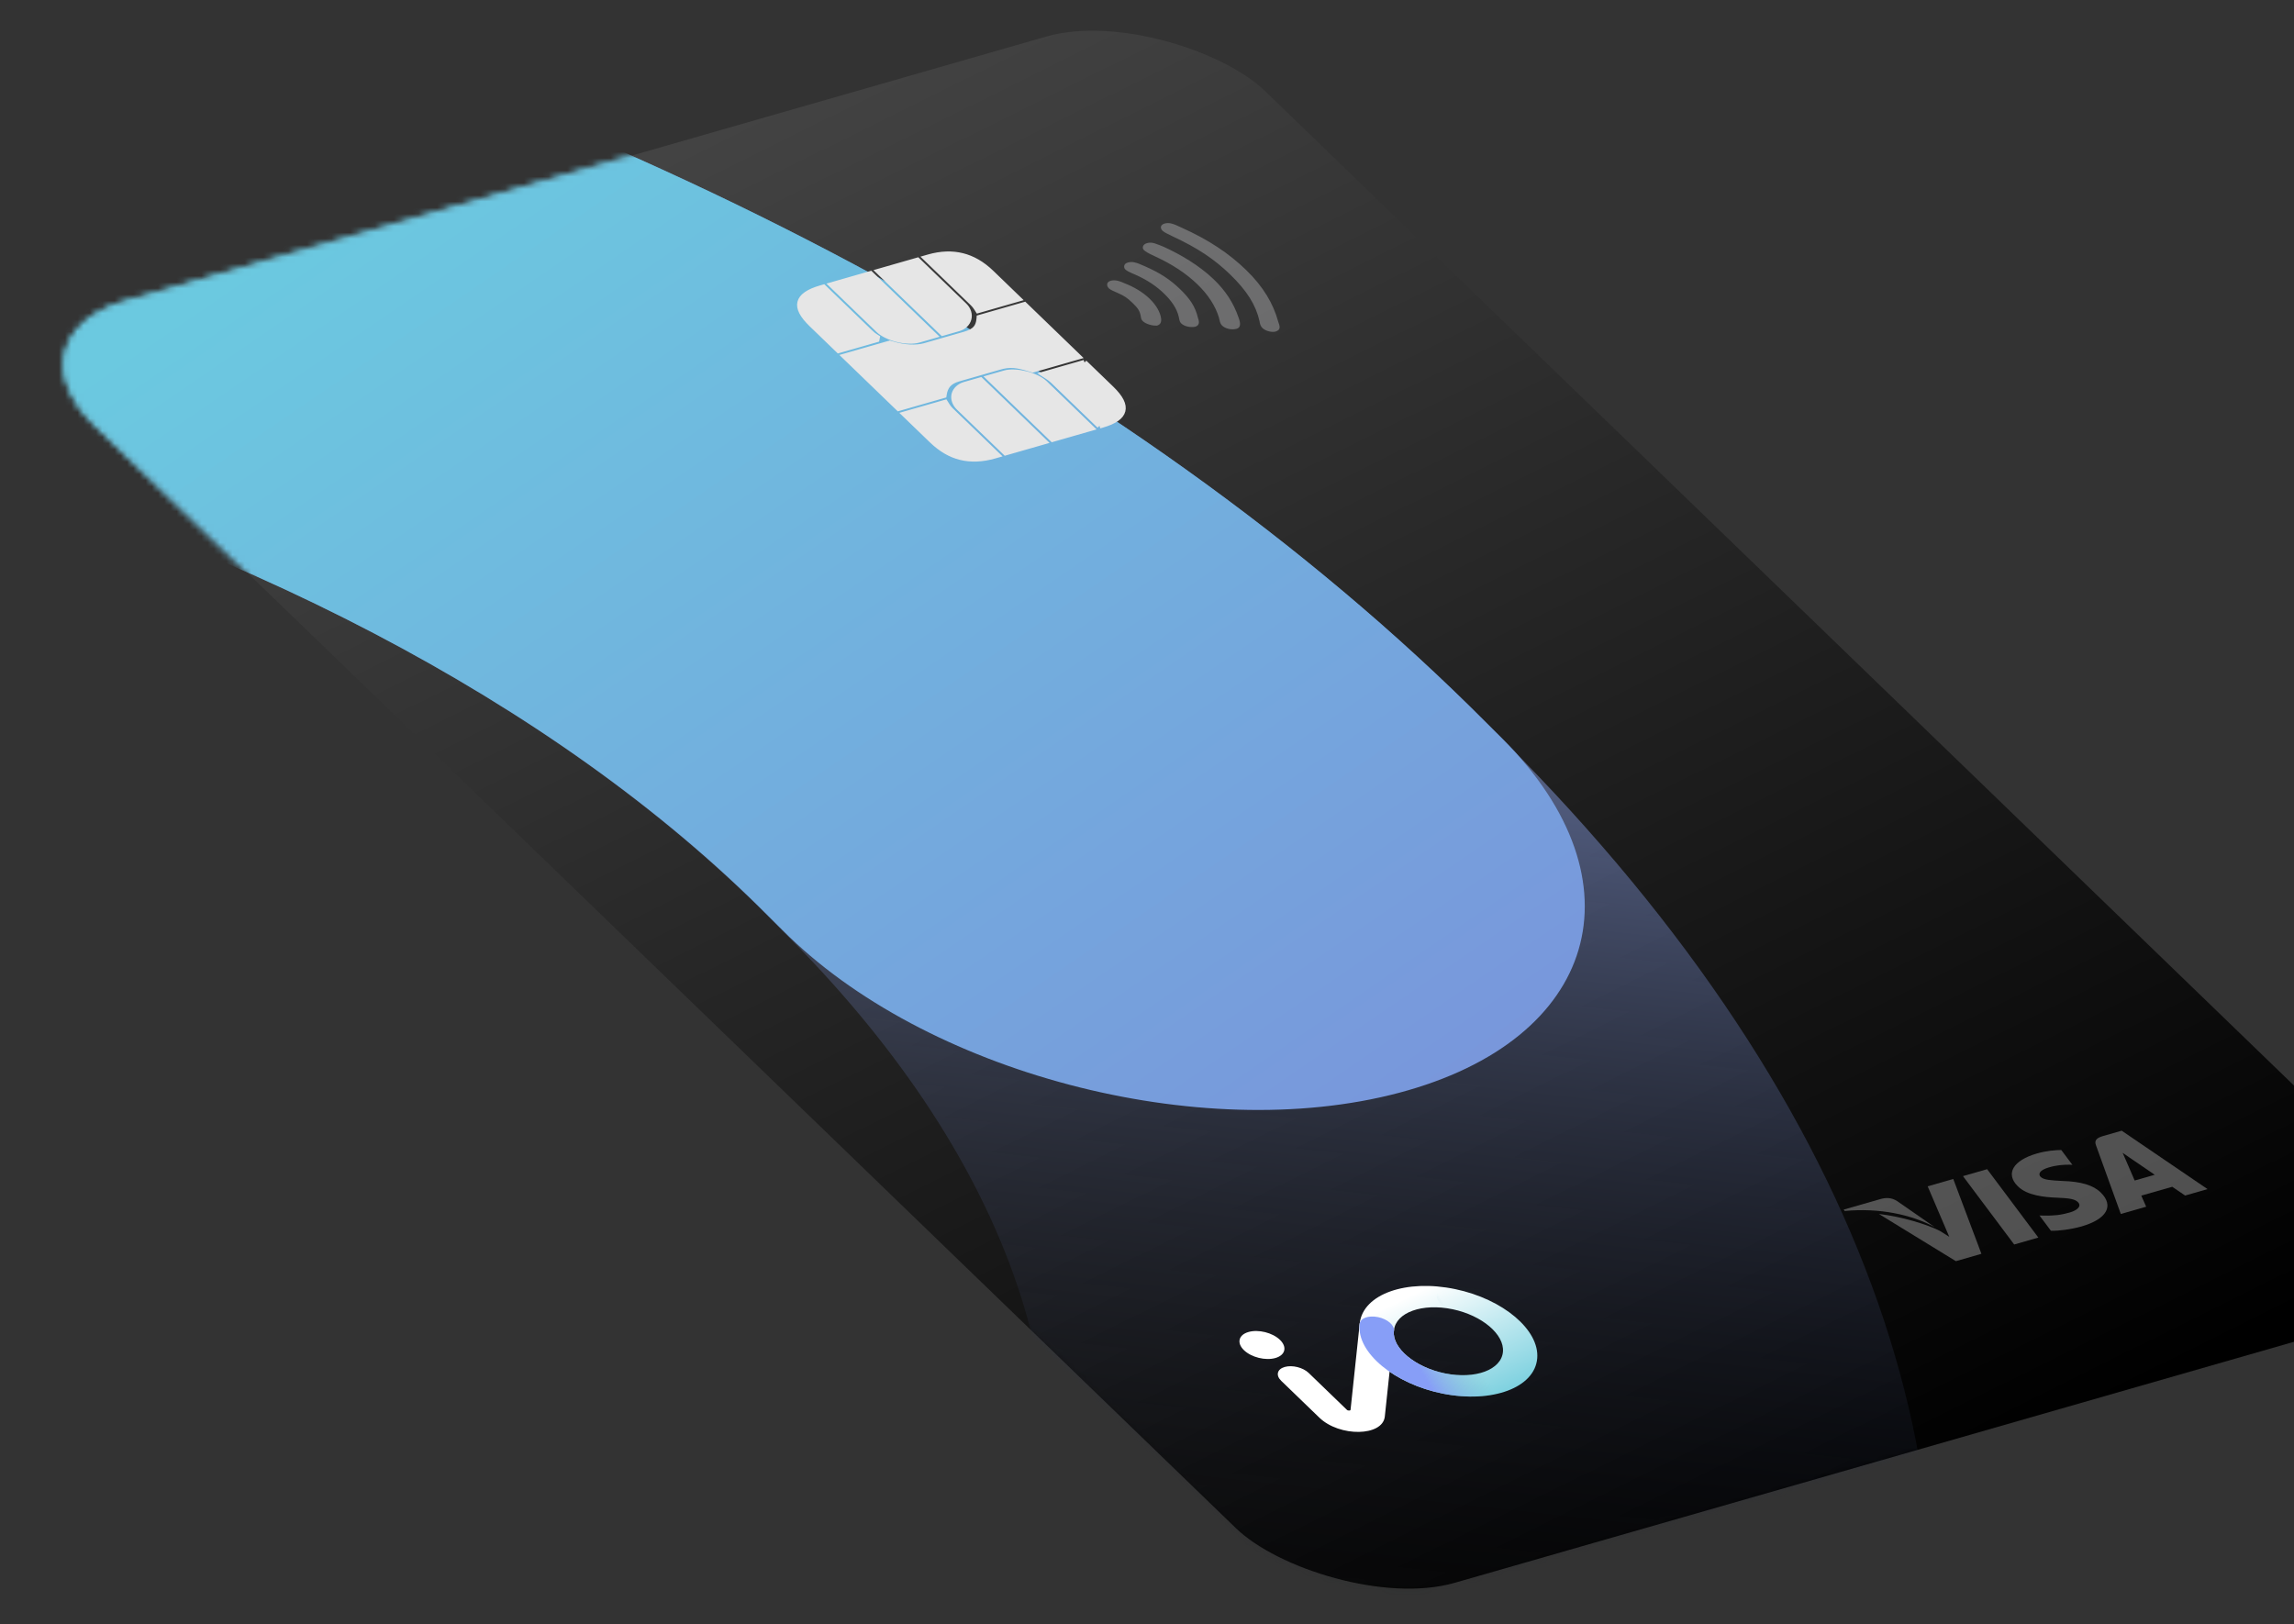 <svg width="370" height="262" viewBox="0 0 370 262" fill="none" xmlns="http://www.w3.org/2000/svg">
<rect x="0" y="0" width="370" height="262" fill="#333333" stroke="none"/>
<rect width="196.163" height="297.656" rx="21" transform="matrix(0.961 -0.276 0.719 0.695 0.438 54.239)" fill="url(#paint0_linear_1879_23743)"/>
<mask id="mask0_1879_23743" style="mask-type:alpha" maskUnits="userSpaceOnUse" x="10" y="4" width="384" height="253">
<rect width="196.163" height="297.656" rx="20.469" transform="matrix(0.961 -0.276 0.719 0.695 0.438 54.239)" fill="white"/>
<rect width="196.163" height="297.656" rx="20.469" transform="matrix(0.961 -0.276 0.719 0.695 0.438 54.239)" fill="white"/>
</mask>
<g mask="url(#mask0_1879_23743)">
<path fill-rule="evenodd" clip-rule="evenodd" d="M127.328 151.266C127.323 151.26 127.317 151.254 127.311 151.248L123.751 147.661C123.751 147.661 123.751 147.661 123.751 147.661C54.821 78.194 -87.249 40.69 -188.857 67.47C-188.861 67.471 -188.865 67.472 -188.869 67.473C-291.935 94.669 -315.539 177.01 -240.784 250.675L-298.425 266.614L-240.778 250.681C-168.853 321.576 -29.591 358.473 70.827 333.229L111.268 375.1L70.835 333.227C175.254 306.99 200.4 225.073 127.328 151.266ZM245.372 122.346C362.308 242.149 320.852 374.486 151.724 416.986C151.721 416.987 151.719 416.988 151.716 416.988C-12.321 458.221 -238.478 398.285 -355.935 282.516C-355.937 282.514 -355.939 282.512 -355.941 282.51C-477.72 162.499 -439.17 28.396 -271.376 -15.869L-271.364 -15.873C-107.941 -58.954 123.494 -0.233 239.698 116.611C240.484 117.387 241.265 118.165 242.04 118.945L243.226 120.119C243.973 120.859 244.688 121.601 245.372 122.346Z" fill="url(#paint1_linear_1879_23743)"/>
<path fill-rule="evenodd" clip-rule="evenodd" d="M170.141 360.414C192.48 383.543 184.298 408.902 151.867 417.055C-12.17 458.292 -238.333 398.355 -355.791 282.585C-355.793 282.583 -355.795 282.581 -355.797 282.579C-477.577 162.568 -439.027 28.465 -271.233 -15.8L-271.221 -15.804C-107.798 -58.885 123.637 -0.164 239.841 116.68C240.699 117.527 241.551 118.377 242.398 119.23C265.228 142.232 257.724 167.773 225.637 176.277C193.549 184.781 149.03 173.028 126.199 150.026C125.611 149.434 125.019 148.844 124.424 148.258C124.246 148.082 124.069 147.906 123.894 147.73C54.964 78.263 -87.106 40.759 -188.714 67.539C-188.718 67.54 -188.722 67.541 -188.726 67.542C-291.792 94.738 -315.395 177.079 -240.641 250.744L-298.216 266.665L-240.635 250.75C-168.709 321.645 -29.448 358.542 70.971 333.298C103.402 325.145 147.802 337.286 170.141 360.414Z" fill="url(#paint2_linear_1879_23743)"/>
</g>
<path fill-rule="evenodd" clip-rule="evenodd" d="M224.834 214.585C224.834 214.585 224.834 214.585 224.834 214.585L224.819 214.726C224.819 214.726 224.819 214.726 224.819 214.726C224.531 217.446 228.231 220.566 233.055 221.536C233.056 221.536 233.056 221.536 233.056 221.536C237.951 222.519 242.166 220.953 242.411 218.042L245.178 218.575L242.411 218.042C242.647 215.241 239.026 212.179 234.307 211.192L234.522 209.57L234.307 211.192C229.401 210.165 225.147 211.697 224.834 214.585ZM219.318 213.406C219.888 208.746 226.79 206.284 234.737 207.947C234.737 207.947 234.737 207.947 234.737 207.947C242.445 209.56 248.325 214.532 247.939 219.106C247.939 219.106 247.939 219.106 247.939 219.106C247.54 223.848 240.672 226.397 232.703 224.797L232.702 224.797C224.942 223.237 218.818 218.211 219.294 213.631C219.297 213.6 219.3 213.57 219.303 213.539L219.307 213.493C219.309 213.464 219.313 213.435 219.318 213.406Z" fill="url(#paint3_linear_1879_23743)"/>
<path fill-rule="evenodd" clip-rule="evenodd" d="M222.243 212.412C223.769 212.717 224.928 213.695 224.832 214.596L224.095 221.539L224.095 221.539L223.357 228.492L223.357 228.492L223.357 228.493C223.016 231.713 216.066 231.829 212.792 228.668L206.649 222.736C205.734 221.852 205.984 220.85 207.208 220.499C208.432 220.148 210.166 220.581 211.082 221.465L217.225 227.397C217.3 227.47 217.355 227.491 217.384 227.5C217.429 227.516 217.504 227.532 217.593 227.53C217.681 227.529 217.74 227.511 217.771 227.494C217.79 227.483 217.825 227.461 217.833 227.387L220.595 227.94C217.833 227.387 217.833 227.387 217.833 227.387L217.833 227.387L218.571 220.433L218.571 220.433L219.308 213.49C219.403 212.589 220.718 212.107 222.243 212.412Z" fill="white"/>
<path fill-rule="evenodd" clip-rule="evenodd" d="M231.763 208.992C231.881 208.096 233.213 207.628 234.737 207.947C242.445 209.56 248.325 214.532 247.939 219.106L247.939 219.106C247.539 223.848 240.672 226.397 232.703 224.797L232.702 224.797C224.942 223.237 218.818 218.211 219.294 213.631C219.297 213.597 219.3 213.564 219.304 213.531C219.399 212.63 220.713 212.147 222.238 212.452C223.764 212.757 224.923 213.735 224.828 214.636C224.826 214.659 224.823 214.682 224.821 214.705C224.821 214.712 224.82 214.719 224.819 214.726C224.531 217.446 228.231 220.566 233.055 221.536L233.056 221.536C237.951 222.519 242.166 220.953 242.411 218.042L245.175 218.574L242.411 218.042C242.647 215.241 239.026 212.179 234.307 211.192C232.784 210.873 231.644 209.888 231.763 208.992Z" fill="url(#paint4_linear_1879_23743)"/>
<path d="M205.711 219.054C207.315 218.594 207.642 217.282 206.443 216.123C205.243 214.965 202.971 214.399 201.367 214.859C199.763 215.319 199.435 216.63 200.635 217.789C201.834 218.947 204.107 219.513 205.711 219.054Z" fill="white"/>
<g opacity="0.3">
<path d="M316.608 189.714L324.87 200.744L328.767 199.627L320.506 188.596L316.608 189.714Z" fill="white"/>
<path d="M310.916 191.361L314.396 199.501L312.887 198.554C310.807 197.488 306.764 196.26 303.054 195.819L315.466 203.434L319.584 202.247L315.042 190.175L310.916 191.361Z" fill="white"/>
<path d="M305.979 193.735C305.101 193.171 304.25 193.171 303.412 193.383L297.371 195.115L297.534 195.335C303.089 194.811 308.256 195.905 312.019 197.922L305.979 193.735Z" fill="white"/>
<path d="M330.453 188.312C331.713 187.932 332.846 187.869 333.779 187.871L334.255 187.89L332.463 185.5C331.475 185.512 330.033 185.634 328.523 186.067C324.673 187.171 323.41 189.35 325.469 191.365C326.98 192.856 329.797 193.123 331.788 193.193C333.831 193.265 334.674 193.441 335.136 193.896C335.84 194.591 334.97 195.252 333.851 195.573C332.29 196.02 331.3 196.102 329.621 196.084L328.948 196.063L330.795 198.532C332.006 198.56 333.946 198.326 335.706 197.838C339.802 196.664 341.03 194.516 338.836 192.362C337.637 191.183 335.67 190.585 332.657 190.495C330.798 190.407 329.634 190.327 329.141 189.841C328.696 189.412 328.928 188.75 330.453 188.312Z" fill="white"/>
<path d="M342.209 182.387L339.199 183.25C338.264 183.519 337.759 183.902 338.045 184.693L342.065 195.821L346.157 194.648C346.157 194.648 345.506 193.183 345.368 192.861C345.816 192.732 349.796 191.597 350.363 191.434C350.852 191.762 352.44 192.846 352.44 192.846L356.055 191.809L342.209 182.387ZM344.3 190.424C344.006 189.739 342.862 187.092 342.862 187.092C342.87 187.126 342.561 186.403 342.36 185.957L343.545 186.772C343.545 186.772 346.846 189.025 347.537 189.496L344.3 190.424Z" fill="white"/>
</g>
<path d="M160.825 44.889L160.826 44.889L159.917 44.011C158.389 42.536 156.831 41.67 155.202 41.267L160.825 44.889ZM160.825 44.889L163.944 47.901L164.26 48.206L163.838 48.327L158.287 49.919L157.748 50.074L157.485 49.658C157.324 49.403 157.127 49.157 156.879 48.918L149.628 41.916L149.312 41.611L149.734 41.489C151.787 40.901 153.574 40.864 155.202 41.267L160.825 44.889ZM174.908 58.489L175.224 58.794L179.253 62.684C180.781 64.16 181.318 65.318 181.078 66.257L178.846 62.684L174.908 58.489ZM174.908 58.489L174.485 58.61ZM174.908 58.489L174.485 58.61ZM174.485 58.61L168.902 60.212L168.356 60.368L168.888 60.71C169.239 60.937 169.548 61.153 169.795 61.392L177.021 68.37L177.337 68.675M174.485 58.61L178.139 61.931L180.846 66.099L177.337 68.675M177.337 68.675L177.759 68.554ZM177.337 68.675L177.759 68.554ZM177.759 68.554C179.811 67.966 180.839 67.196 181.078 66.257L177.759 68.554ZM165.556 49.457L165.24 49.152L164.817 49.273L158.151 51.185L157.952 51.242L157.94 51.389C157.884 52.069 157.72 52.575 157.371 52.974C157.025 53.368 156.479 53.677 155.598 53.935L149.105 55.797C147.853 56.134 145.996 56.136 143.765 55.453L143.524 55.379L143.326 55.436L136.658 57.348L136.236 57.469L136.552 57.774L144.609 65.555L144.925 65.86L145.347 65.739L152.049 63.817L152.237 63.763L152.258 63.626C152.455 62.337 153.083 61.534 154.592 61.101L161.09 59.238L161.1 59.235C162.001 58.956 162.736 58.87 163.5 58.928C164.277 58.986 165.141 59.196 166.321 59.575L166.567 59.654L166.772 59.596L173.507 57.664L173.929 57.543L173.613 57.238L165.556 49.457ZM148.306 42.294L147.99 41.989L147.567 42.11L142.152 43.663L141.729 43.784L142.045 44.089L151.713 53.425L152.03 53.731L152.452 53.61L154.618 52.989C155.483 52.74 156.066 52.13 156.244 51.43C156.422 50.73 156.202 49.919 155.557 49.296L148.306 42.294ZM175.593 69.174L176.015 69.053L175.699 68.747L168.473 61.769C167.828 61.146 166.653 60.609 165.439 60.309C164.225 60.009 162.932 59.935 162.068 60.183L159.902 60.804L159.479 60.925L159.796 61.23L169.439 70.543L169.755 70.848L170.177 70.727L175.593 69.174ZM140.725 44.468L140.408 44.163L139.986 44.284L134.57 45.837L134.147 45.958L134.463 46.263L141.714 53.266C142.329 53.859 143.475 54.426 144.714 54.735C145.949 55.043 147.27 55.096 148.12 54.852L150.287 54.231L150.709 54.109L150.393 53.804L140.725 44.468ZM158.476 61.61L158.16 61.305L157.738 61.426L155.572 62.047C154.722 62.291 154.089 62.904 153.912 63.617C153.734 64.332 154.019 65.147 154.633 65.74L161.859 72.718L162.175 73.023L162.597 72.902L168.013 71.349L168.435 71.228L168.119 70.922L158.476 61.61ZM152.715 65.346L152.454 64.928L151.912 65.083L146.327 66.684L145.904 66.805L146.22 67.111L150.249 71.001C151.771 72.47 153.294 73.35 154.931 73.755C156.562 74.159 158.382 74.111 160.432 73.523L160.854 73.401L160.538 73.096L153.312 66.118C153.069 65.883 152.89 65.626 152.715 65.346ZM141.23 54.811L141.412 54.759L141.438 54.627L141.472 54.454L141.237 54.307C140.944 54.123 140.658 53.9 140.396 53.645L140.395 53.645L133.144 46.642L132.828 46.337L132.406 46.458C130.356 47.046 129.292 47.824 129.053 48.765C128.811 49.708 129.39 50.858 130.912 52.328L134.941 56.218L135.257 56.523L135.679 56.402L141.23 54.811ZM133.038 47.069L139.973 53.766L132.305 46.89L132.299 46.884L132.722 46.763L133.038 47.069Z" fill="#E6E6E6"/>
<path d="M160.825 44.889L160.826 44.889L159.917 44.011C158.389 42.536 156.831 41.67 155.202 41.267M160.825 44.889L155.202 41.267M160.825 44.889L163.944 47.901L164.26 48.206L163.838 48.327L158.287 49.919L157.748 50.074L157.485 49.658C157.324 49.403 157.127 49.157 156.879 48.918L149.628 41.916L149.312 41.611L149.734 41.489C151.787 40.901 153.574 40.864 155.202 41.267M174.908 58.489L175.224 58.794L179.253 62.684C180.781 64.16 181.318 65.318 181.078 66.257M174.908 58.489L174.485 58.61M174.908 58.489L178.846 62.684L181.078 66.257M181.078 66.257C180.839 67.196 179.811 67.966 177.759 68.554M181.078 66.257L177.759 68.554M174.485 58.61L168.902 60.212L168.356 60.368L168.888 60.71C169.239 60.937 169.548 61.153 169.795 61.392L177.021 68.37L177.337 68.675M174.485 58.61L178.139 61.931L180.846 66.099L177.337 68.675M177.337 68.675L177.759 68.554M153.912 63.617C154.089 62.904 154.722 62.291 155.572 62.047L157.738 61.426L158.16 61.305L158.476 61.61L168.119 70.922L168.435 71.228L168.013 71.349L162.597 72.902L162.175 73.023L161.859 72.718L154.633 65.74C154.019 65.147 153.734 64.332 153.912 63.617ZM153.912 63.617L154.394 63.736M165.556 49.457L165.24 49.152L164.817 49.273L158.151 51.185L157.952 51.242L157.94 51.389C157.884 52.069 157.72 52.575 157.371 52.974C157.025 53.368 156.479 53.677 155.598 53.935L149.105 55.797C147.853 56.134 145.996 56.136 143.765 55.453L143.524 55.379L143.326 55.436L136.658 57.348L136.236 57.469L136.552 57.774L144.609 65.555L144.925 65.86L145.347 65.739L152.049 63.817L152.237 63.763L152.258 63.626C152.455 62.337 153.083 61.534 154.592 61.101L161.09 59.238L161.1 59.235C162.001 58.956 162.736 58.87 163.5 58.928C164.277 58.986 165.141 59.196 166.321 59.575L166.567 59.654L166.772 59.596L173.507 57.664L173.929 57.543L173.613 57.238L165.556 49.457ZM148.306 42.294L147.99 41.989L147.567 42.11L142.152 43.663L141.729 43.784L142.045 44.089L151.713 53.425L152.03 53.731L152.452 53.61L154.618 52.989C155.483 52.74 156.066 52.13 156.244 51.43C156.422 50.73 156.202 49.919 155.557 49.296L148.306 42.294ZM175.593 69.174L176.015 69.053L175.699 68.747L168.473 61.769C167.828 61.146 166.653 60.609 165.439 60.309C164.225 60.009 162.932 59.935 162.068 60.183L159.902 60.804L159.479 60.925L159.796 61.23L169.439 70.543L169.755 70.848L170.177 70.727L175.593 69.174ZM140.725 44.468L140.408 44.163L139.986 44.284L134.57 45.837L134.147 45.958L134.463 46.263L141.714 53.266C142.329 53.859 143.475 54.426 144.714 54.735C145.949 55.043 147.27 55.096 148.12 54.852L150.287 54.231L150.709 54.109L150.393 53.804L140.725 44.468ZM152.715 65.346L152.454 64.928L151.912 65.083L146.327 66.684L145.904 66.805L146.22 67.111L150.249 71.001C151.771 72.47 153.294 73.35 154.931 73.755C156.562 74.159 158.382 74.111 160.432 73.523L160.854 73.401L160.538 73.096L153.312 66.118C153.069 65.883 152.89 65.626 152.715 65.346ZM141.23 54.811L141.412 54.759L141.438 54.627L141.472 54.454L141.237 54.307C140.944 54.123 140.658 53.9 140.396 53.645L140.395 53.645L133.144 46.642L132.828 46.337L132.406 46.458C130.356 47.046 129.292 47.824 129.053 48.765C128.811 49.708 129.39 50.858 130.912 52.328L134.941 56.218L135.257 56.523L135.679 56.402L141.23 54.811ZM133.038 47.069L139.973 53.766L132.305 46.89L132.299 46.884L132.722 46.763L133.038 47.069Z" stroke="#E6E6E6" stroke-width="0.879"/>
<g opacity="0.3">
<g clip-path="url(#clip0_1879_23743)">
<path fill-rule="evenodd" clip-rule="evenodd" d="M184.332 51.809C184.098 51.583 184.048 51.401 183.978 50.933C183.811 50.102 183.528 49.696 182.67 48.867C181.813 48.039 181.317 47.694 180.081 47.169C179.819 47.05 179.108 46.764 178.874 46.538C178.407 46.087 178.472 45.482 179.112 45.298C179.647 45.145 180.23 45.174 181.282 45.653C182.886 46.267 184.326 47.124 185.417 48.177C186.508 49.231 187.174 50.408 187.284 51.45C187.324 52.024 187.131 52.372 186.596 52.526C185.8 52.559 184.8 52.26 184.332 51.809ZM190.531 52.178C190.297 51.952 190.248 51.772 190.128 51.122C189.814 49.748 188.965 48.526 187.718 47.323C186.549 46.193 185.059 45.156 183.035 44.272C182.062 43.867 181.722 43.671 181.488 43.446C181.254 43.22 181.136 42.571 181.883 42.357C182.631 42.142 183.186 42.276 184.762 42.996C187.048 44 188.722 45.082 190.281 46.588C191.918 48.169 192.767 49.39 193.231 51.307C193.455 51.925 193.495 52.5 192.748 52.714C191.921 52.853 190.999 52.63 190.531 52.178V52.178ZM197.129 52.531C196.739 52.155 196.748 51.762 196.6 51.218C196.03 49.331 194.85 47.523 193.135 45.866C191.342 44.135 189.092 42.632 186.204 41.312C185.153 40.833 184.735 40.562 184.501 40.336C184.19 40.036 184.256 39.431 185.003 39.217C185.858 38.972 186.538 39.363 187.696 39.811C190.322 41.011 193.39 42.767 195.807 45.101C197.599 46.833 198.936 48.793 199.758 51.192C200.159 52.248 200.093 52.853 199.452 53.037C198.599 53.282 197.597 52.983 197.129 52.531V52.531ZM203.622 52.916C203.309 52.615 203.211 52.252 203.142 51.784C202.561 49.216 201.126 46.895 198.397 44.26C195.825 41.776 193.158 40.003 189.139 38.128C188.535 37.813 187.825 37.529 187.513 37.227C187.045 36.776 187.19 36.246 187.831 36.063C188.578 35.849 189.21 36.057 190.602 36.733C194.991 38.696 198.232 40.891 200.96 43.526C203.767 46.236 205.378 48.996 206.165 51.894C206.389 52.512 206.693 53.207 205.732 53.483C205.198 53.636 204.167 53.443 203.622 52.916V52.916Z" fill="#F0F1F5"/>
</g>
</g>
<defs>
<linearGradient id="paint0_linear_1879_23743" x1="138.593" y1="297.656" x2="53.837" y2="-145.2" gradientUnits="userSpaceOnUse">
<stop/>
<stop offset="1" stop-color="#666666"/>
</linearGradient>
<linearGradient id="paint1_linear_1879_23743" x1="293.144" y1="286.405" x2="310.1" y2="133.129" gradientUnits="userSpaceOnUse">
<stop stop-opacity="0"/>
<stop offset="1" stop-color="#859BE0" stop-opacity="0.5"/>
</linearGradient>
<linearGradient id="paint2_linear_1879_23743" x1="262.706" y1="181.028" x2="126.88" y2="-17.192" gradientUnits="userSpaceOnUse">
<stop stop-color="#7A92DB"/>
<stop offset="1" stop-color="#6BC9E0"/>
</linearGradient>
<linearGradient id="paint3_linear_1879_23743" x1="228.759" y1="208.335" x2="238.241" y2="227.881" gradientUnits="userSpaceOnUse">
<stop stop-color="white"/>
<stop offset="0" stop-color="white"/>
<stop offset="1" stop-color="#78CFDE"/>
</linearGradient>
<linearGradient id="paint4_linear_1879_23743" x1="223.928" y1="211.905" x2="231.405" y2="207.645" gradientUnits="userSpaceOnUse">
<stop stop-color="#879EF7"/>
<stop offset="1" stop-color="#78BDCE" stop-opacity="0"/>
</linearGradient>
<clipPath id="clip0_1879_23743">
<rect width="28.709" height="28.709" fill="white" transform="matrix(0.961 -0.276 0.719 0.695 167.158 40.335)"/>
</clipPath>
</defs>
</svg>
